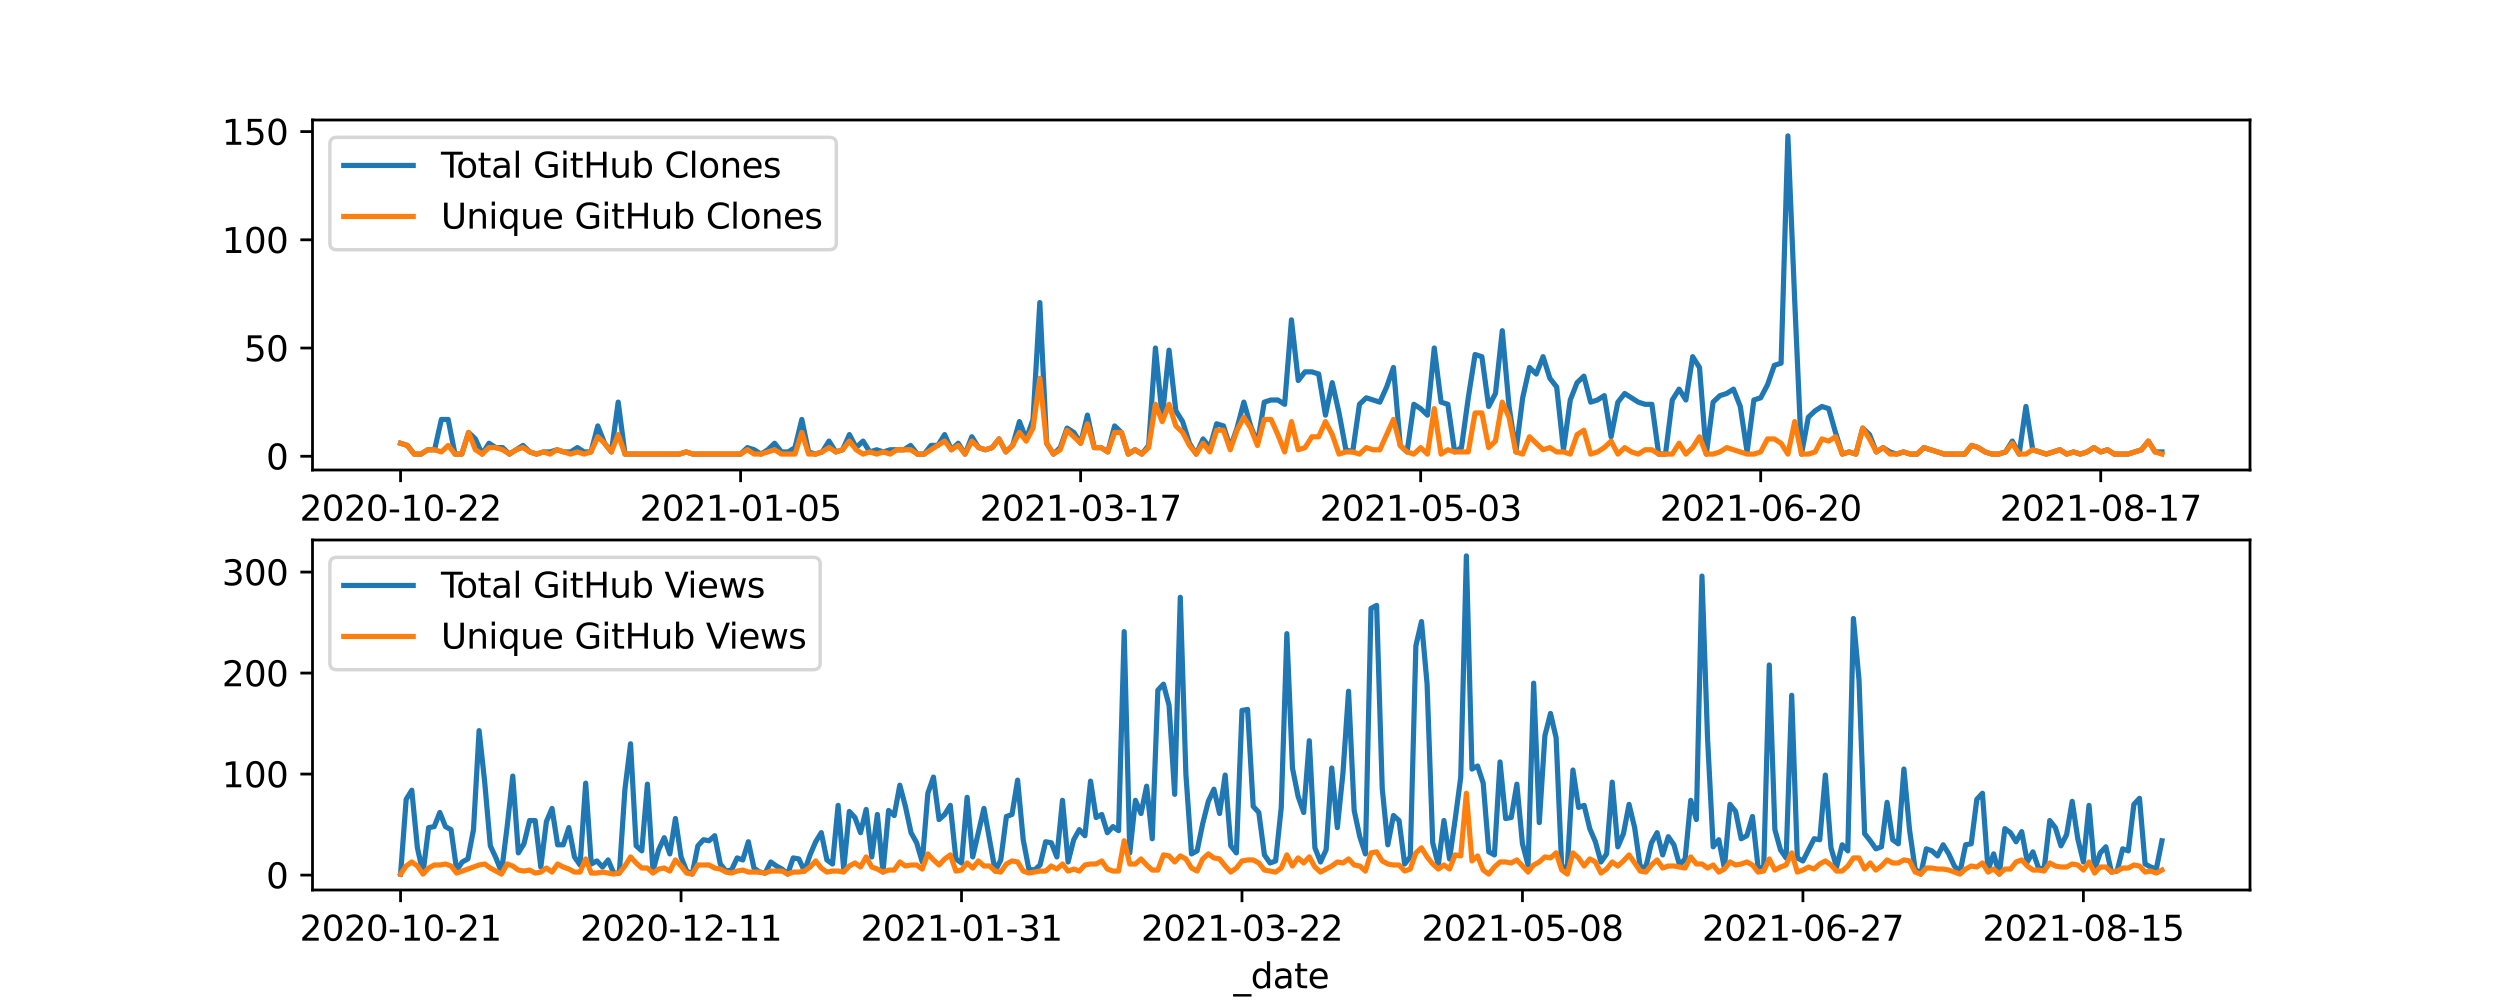 <?xml version="1.0" encoding="utf-8" standalone="no"?>
<!DOCTYPE svg PUBLIC "-//W3C//DTD SVG 1.1//EN"
  "http://www.w3.org/Graphics/SVG/1.1/DTD/svg11.dtd">
<svg height="288pt" version="1.1" viewBox="0 0 720 288" width="720pt" xmlns="http://www.w3.org/2000/svg" xmlns:xlink="http://www.w3.org/1999/xlink">
 <defs>
  <style type="text/css">*{stroke-linecap:butt;stroke-linejoin:round;}</style>
 </defs>
 <g id="figure_1">
  <g id="patch_1">
   <path d="M 0 288 
L 720 288 
L 720 0 
L 0 0 
z
" style="fill:#ffffff;"/>
  </g>
  <g id="axes_1">
   <g id="patch_2">
    <path d="M 90 135.36 
L 648 135.36 
L 648 34.56 
L 90 34.56 
z
" style="fill:#ffffff;"/>
   </g>
   <g id="matplotlib.axis_1">
    <g id="xtick_1">
     <g id="line2d_1">
      <defs>
       <path d="M 0 0 
L 0 3.5 
" id="m0eb64ca833" style="stroke:#000000;stroke-width:0.8;"/>
      </defs>
      <g>
       <use style="stroke:#000000;stroke-width:0.8;" x="115.364" xlink:href="#m0eb64ca833" y="135.36"/>
      </g>
     </g>
     <g id="text_1">
      <!-- 2020-10-22 -->
      <g transform="translate(86.306 149.958)scale(0.1 -0.1)">
       <defs>
        <path d="M 1228 531 
L 3431 531 
L 3431 0 
L 469 0 
L 469 531 
Q 828 903 1448 1529 
Q 2069 2156 2228 2338 
Q 2531 2678 2651 2914 
Q 2772 3150 2772 3378 
Q 2772 3750 2511 3984 
Q 2250 4219 1831 4219 
Q 1534 4219 1204 4116 
Q 875 4013 500 3803 
L 500 4441 
Q 881 4594 1212 4672 
Q 1544 4750 1819 4750 
Q 2544 4750 2975 4387 
Q 3406 4025 3406 3419 
Q 3406 3131 3298 2873 
Q 3191 2616 2906 2266 
Q 2828 2175 2409 1742 
Q 1991 1309 1228 531 
z
" id="DejaVuSans-32" transform="scale(0.016)"/>
        <path d="M 2034 4250 
Q 1547 4250 1301 3770 
Q 1056 3291 1056 2328 
Q 1056 1369 1301 889 
Q 1547 409 2034 409 
Q 2525 409 2770 889 
Q 3016 1369 3016 2328 
Q 3016 3291 2770 3770 
Q 2525 4250 2034 4250 
z
M 2034 4750 
Q 2819 4750 3233 4129 
Q 3647 3509 3647 2328 
Q 3647 1150 3233 529 
Q 2819 -91 2034 -91 
Q 1250 -91 836 529 
Q 422 1150 422 2328 
Q 422 3509 836 4129 
Q 1250 4750 2034 4750 
z
" id="DejaVuSans-30" transform="scale(0.016)"/>
        <path d="M 313 2009 
L 1997 2009 
L 1997 1497 
L 313 1497 
L 313 2009 
z
" id="DejaVuSans-2d" transform="scale(0.016)"/>
        <path d="M 794 531 
L 1825 531 
L 1825 4091 
L 703 3866 
L 703 4441 
L 1819 4666 
L 2450 4666 
L 2450 531 
L 3481 531 
L 3481 0 
L 794 0 
L 794 531 
z
" id="DejaVuSans-31" transform="scale(0.016)"/>
       </defs>
       <use xlink:href="#DejaVuSans-32"/>
       <use x="63.623" xlink:href="#DejaVuSans-30"/>
       <use x="127.246" xlink:href="#DejaVuSans-32"/>
       <use x="190.869" xlink:href="#DejaVuSans-30"/>
       <use x="254.492" xlink:href="#DejaVuSans-2d"/>
       <use x="290.576" xlink:href="#DejaVuSans-31"/>
       <use x="354.199" xlink:href="#DejaVuSans-30"/>
       <use x="417.822" xlink:href="#DejaVuSans-2d"/>
       <use x="453.906" xlink:href="#DejaVuSans-32"/>
       <use x="517.529" xlink:href="#DejaVuSans-32"/>
      </g>
     </g>
    </g>
    <g id="xtick_2">
     <g id="line2d_2">
      <g>
       <use style="stroke:#000000;stroke-width:0.8;" x="213.293" xlink:href="#m0eb64ca833" y="135.36"/>
      </g>
     </g>
     <g id="text_2">
      <!-- 2021-01-05 -->
      <g transform="translate(184.235 149.958)scale(0.1 -0.1)">
       <defs>
        <path d="M 691 4666 
L 3169 4666 
L 3169 4134 
L 1269 4134 
L 1269 2991 
Q 1406 3038 1543 3061 
Q 1681 3084 1819 3084 
Q 2600 3084 3056 2656 
Q 3513 2228 3513 1497 
Q 3513 744 3044 326 
Q 2575 -91 1722 -91 
Q 1428 -91 1123 -41 
Q 819 9 494 109 
L 494 744 
Q 775 591 1075 516 
Q 1375 441 1709 441 
Q 2250 441 2565 725 
Q 2881 1009 2881 1497 
Q 2881 1984 2565 2268 
Q 2250 2553 1709 2553 
Q 1456 2553 1204 2497 
Q 953 2441 691 2322 
L 691 4666 
z
" id="DejaVuSans-35" transform="scale(0.016)"/>
       </defs>
       <use xlink:href="#DejaVuSans-32"/>
       <use x="63.623" xlink:href="#DejaVuSans-30"/>
       <use x="127.246" xlink:href="#DejaVuSans-32"/>
       <use x="190.869" xlink:href="#DejaVuSans-31"/>
       <use x="254.492" xlink:href="#DejaVuSans-2d"/>
       <use x="290.576" xlink:href="#DejaVuSans-30"/>
       <use x="354.199" xlink:href="#DejaVuSans-31"/>
       <use x="417.822" xlink:href="#DejaVuSans-2d"/>
       <use x="453.906" xlink:href="#DejaVuSans-30"/>
       <use x="517.529" xlink:href="#DejaVuSans-35"/>
      </g>
     </g>
    </g>
    <g id="xtick_3">
     <g id="line2d_3">
      <g>
       <use style="stroke:#000000;stroke-width:0.8;" x="311.222" xlink:href="#m0eb64ca833" y="135.36"/>
      </g>
     </g>
     <g id="text_3">
      <!-- 2021-03-17 -->
      <g transform="translate(282.164 149.958)scale(0.1 -0.1)">
       <defs>
        <path d="M 2597 2516 
Q 3050 2419 3304 2112 
Q 3559 1806 3559 1356 
Q 3559 666 3084 287 
Q 2609 -91 1734 -91 
Q 1441 -91 1130 -33 
Q 819 25 488 141 
L 488 750 
Q 750 597 1062 519 
Q 1375 441 1716 441 
Q 2309 441 2620 675 
Q 2931 909 2931 1356 
Q 2931 1769 2642 2001 
Q 2353 2234 1838 2234 
L 1294 2234 
L 1294 2753 
L 1863 2753 
Q 2328 2753 2575 2939 
Q 2822 3125 2822 3475 
Q 2822 3834 2567 4026 
Q 2313 4219 1838 4219 
Q 1578 4219 1281 4162 
Q 984 4106 628 3988 
L 628 4550 
Q 988 4650 1302 4700 
Q 1616 4750 1894 4750 
Q 2613 4750 3031 4423 
Q 3450 4097 3450 3541 
Q 3450 3153 3228 2886 
Q 3006 2619 2597 2516 
z
" id="DejaVuSans-33" transform="scale(0.016)"/>
        <path d="M 525 4666 
L 3525 4666 
L 3525 4397 
L 1831 0 
L 1172 0 
L 2766 4134 
L 525 4134 
L 525 4666 
z
" id="DejaVuSans-37" transform="scale(0.016)"/>
       </defs>
       <use xlink:href="#DejaVuSans-32"/>
       <use x="63.623" xlink:href="#DejaVuSans-30"/>
       <use x="127.246" xlink:href="#DejaVuSans-32"/>
       <use x="190.869" xlink:href="#DejaVuSans-31"/>
       <use x="254.492" xlink:href="#DejaVuSans-2d"/>
       <use x="290.576" xlink:href="#DejaVuSans-30"/>
       <use x="354.199" xlink:href="#DejaVuSans-33"/>
       <use x="417.822" xlink:href="#DejaVuSans-2d"/>
       <use x="453.906" xlink:href="#DejaVuSans-31"/>
       <use x="517.529" xlink:href="#DejaVuSans-37"/>
      </g>
     </g>
    </g>
    <g id="xtick_4">
     <g id="line2d_4">
      <g>
       <use style="stroke:#000000;stroke-width:0.8;" x="409.151" xlink:href="#m0eb64ca833" y="135.36"/>
      </g>
     </g>
     <g id="text_4">
      <!-- 2021-05-03 -->
      <g transform="translate(380.093 149.958)scale(0.1 -0.1)">
       <use xlink:href="#DejaVuSans-32"/>
       <use x="63.623" xlink:href="#DejaVuSans-30"/>
       <use x="127.246" xlink:href="#DejaVuSans-32"/>
       <use x="190.869" xlink:href="#DejaVuSans-31"/>
       <use x="254.492" xlink:href="#DejaVuSans-2d"/>
       <use x="290.576" xlink:href="#DejaVuSans-30"/>
       <use x="354.199" xlink:href="#DejaVuSans-35"/>
       <use x="417.822" xlink:href="#DejaVuSans-2d"/>
       <use x="453.906" xlink:href="#DejaVuSans-30"/>
       <use x="517.529" xlink:href="#DejaVuSans-33"/>
      </g>
     </g>
    </g>
    <g id="xtick_5">
     <g id="line2d_5">
      <g>
       <use style="stroke:#000000;stroke-width:0.8;" x="507.08" xlink:href="#m0eb64ca833" y="135.36"/>
      </g>
     </g>
     <g id="text_5">
      <!-- 2021-06-20 -->
      <g transform="translate(478.022 149.958)scale(0.1 -0.1)">
       <defs>
        <path d="M 2113 2584 
Q 1688 2584 1439 2293 
Q 1191 2003 1191 1497 
Q 1191 994 1439 701 
Q 1688 409 2113 409 
Q 2538 409 2786 701 
Q 3034 994 3034 1497 
Q 3034 2003 2786 2293 
Q 2538 2584 2113 2584 
z
M 3366 4563 
L 3366 3988 
Q 3128 4100 2886 4159 
Q 2644 4219 2406 4219 
Q 1781 4219 1451 3797 
Q 1122 3375 1075 2522 
Q 1259 2794 1537 2939 
Q 1816 3084 2150 3084 
Q 2853 3084 3261 2657 
Q 3669 2231 3669 1497 
Q 3669 778 3244 343 
Q 2819 -91 2113 -91 
Q 1303 -91 875 529 
Q 447 1150 447 2328 
Q 447 3434 972 4092 
Q 1497 4750 2381 4750 
Q 2619 4750 2861 4703 
Q 3103 4656 3366 4563 
z
" id="DejaVuSans-36" transform="scale(0.016)"/>
       </defs>
       <use xlink:href="#DejaVuSans-32"/>
       <use x="63.623" xlink:href="#DejaVuSans-30"/>
       <use x="127.246" xlink:href="#DejaVuSans-32"/>
       <use x="190.869" xlink:href="#DejaVuSans-31"/>
       <use x="254.492" xlink:href="#DejaVuSans-2d"/>
       <use x="290.576" xlink:href="#DejaVuSans-30"/>
       <use x="354.199" xlink:href="#DejaVuSans-36"/>
       <use x="417.822" xlink:href="#DejaVuSans-2d"/>
       <use x="453.906" xlink:href="#DejaVuSans-32"/>
       <use x="517.529" xlink:href="#DejaVuSans-30"/>
      </g>
     </g>
    </g>
    <g id="xtick_6">
     <g id="line2d_6">
      <g>
       <use style="stroke:#000000;stroke-width:0.8;" x="605.009" xlink:href="#m0eb64ca833" y="135.36"/>
      </g>
     </g>
     <g id="text_6">
      <!-- 2021-08-17 -->
      <g transform="translate(575.951 149.958)scale(0.1 -0.1)">
       <defs>
        <path d="M 2034 2216 
Q 1584 2216 1326 1975 
Q 1069 1734 1069 1313 
Q 1069 891 1326 650 
Q 1584 409 2034 409 
Q 2484 409 2743 651 
Q 3003 894 3003 1313 
Q 3003 1734 2745 1975 
Q 2488 2216 2034 2216 
z
M 1403 2484 
Q 997 2584 770 2862 
Q 544 3141 544 3541 
Q 544 4100 942 4425 
Q 1341 4750 2034 4750 
Q 2731 4750 3128 4425 
Q 3525 4100 3525 3541 
Q 3525 3141 3298 2862 
Q 3072 2584 2669 2484 
Q 3125 2378 3379 2068 
Q 3634 1759 3634 1313 
Q 3634 634 3220 271 
Q 2806 -91 2034 -91 
Q 1263 -91 848 271 
Q 434 634 434 1313 
Q 434 1759 690 2068 
Q 947 2378 1403 2484 
z
M 1172 3481 
Q 1172 3119 1398 2916 
Q 1625 2713 2034 2713 
Q 2441 2713 2670 2916 
Q 2900 3119 2900 3481 
Q 2900 3844 2670 4047 
Q 2441 4250 2034 4250 
Q 1625 4250 1398 4047 
Q 1172 3844 1172 3481 
z
" id="DejaVuSans-38" transform="scale(0.016)"/>
       </defs>
       <use xlink:href="#DejaVuSans-32"/>
       <use x="63.623" xlink:href="#DejaVuSans-30"/>
       <use x="127.246" xlink:href="#DejaVuSans-32"/>
       <use x="190.869" xlink:href="#DejaVuSans-31"/>
       <use x="254.492" xlink:href="#DejaVuSans-2d"/>
       <use x="290.576" xlink:href="#DejaVuSans-30"/>
       <use x="354.199" xlink:href="#DejaVuSans-38"/>
       <use x="417.822" xlink:href="#DejaVuSans-2d"/>
       <use x="453.906" xlink:href="#DejaVuSans-31"/>
       <use x="517.529" xlink:href="#DejaVuSans-37"/>
      </g>
     </g>
    </g>
    <g id="text_7">
     <!-- _date -->
     <g transform="translate(355.225 163.637)scale(0.1 -0.1)">
      <defs>
       <path d="M 3263 -1063 
L 3263 -1509 
L -63 -1509 
L -63 -1063 
L 3263 -1063 
z
" id="DejaVuSans-5f" transform="scale(0.016)"/>
       <path d="M 2906 2969 
L 2906 4863 
L 3481 4863 
L 3481 0 
L 2906 0 
L 2906 525 
Q 2725 213 2448 61 
Q 2172 -91 1784 -91 
Q 1150 -91 751 415 
Q 353 922 353 1747 
Q 353 2572 751 3078 
Q 1150 3584 1784 3584 
Q 2172 3584 2448 3432 
Q 2725 3281 2906 2969 
z
M 947 1747 
Q 947 1113 1208 752 
Q 1469 391 1925 391 
Q 2381 391 2643 752 
Q 2906 1113 2906 1747 
Q 2906 2381 2643 2742 
Q 2381 3103 1925 3103 
Q 1469 3103 1208 2742 
Q 947 2381 947 1747 
z
" id="DejaVuSans-64" transform="scale(0.016)"/>
       <path d="M 2194 1759 
Q 1497 1759 1228 1600 
Q 959 1441 959 1056 
Q 959 750 1161 570 
Q 1363 391 1709 391 
Q 2188 391 2477 730 
Q 2766 1069 2766 1631 
L 2766 1759 
L 2194 1759 
z
M 3341 1997 
L 3341 0 
L 2766 0 
L 2766 531 
Q 2569 213 2275 61 
Q 1981 -91 1556 -91 
Q 1019 -91 701 211 
Q 384 513 384 1019 
Q 384 1609 779 1909 
Q 1175 2209 1959 2209 
L 2766 2209 
L 2766 2266 
Q 2766 2663 2505 2880 
Q 2244 3097 1772 3097 
Q 1472 3097 1187 3025 
Q 903 2953 641 2809 
L 641 3341 
Q 956 3463 1253 3523 
Q 1550 3584 1831 3584 
Q 2591 3584 2966 3190 
Q 3341 2797 3341 1997 
z
" id="DejaVuSans-61" transform="scale(0.016)"/>
       <path d="M 1172 4494 
L 1172 3500 
L 2356 3500 
L 2356 3053 
L 1172 3053 
L 1172 1153 
Q 1172 725 1289 603 
Q 1406 481 1766 481 
L 2356 481 
L 2356 0 
L 1766 0 
Q 1100 0 847 248 
Q 594 497 594 1153 
L 594 3053 
L 172 3053 
L 172 3500 
L 594 3500 
L 594 4494 
L 1172 4494 
z
" id="DejaVuSans-74" transform="scale(0.016)"/>
       <path d="M 3597 1894 
L 3597 1613 
L 953 1613 
Q 991 1019 1311 708 
Q 1631 397 2203 397 
Q 2534 397 2845 478 
Q 3156 559 3463 722 
L 3463 178 
Q 3153 47 2828 -22 
Q 2503 -91 2169 -91 
Q 1331 -91 842 396 
Q 353 884 353 1716 
Q 353 2575 817 3079 
Q 1281 3584 2069 3584 
Q 2775 3584 3186 3129 
Q 3597 2675 3597 1894 
z
M 3022 2063 
Q 3016 2534 2758 2815 
Q 2500 3097 2075 3097 
Q 1594 3097 1305 2825 
Q 1016 2553 972 2059 
L 3022 2063 
z
" id="DejaVuSans-65" transform="scale(0.016)"/>
      </defs>
      <use xlink:href="#DejaVuSans-5f"/>
      <use x="50" xlink:href="#DejaVuSans-64"/>
      <use x="113.477" xlink:href="#DejaVuSans-61"/>
      <use x="174.756" xlink:href="#DejaVuSans-74"/>
      <use x="213.965" xlink:href="#DejaVuSans-65"/>
     </g>
    </g>
   </g>
   <g id="matplotlib.axis_2">
    <g id="ytick_1">
     <g id="line2d_7">
      <defs>
       <path d="M 0 0 
L -3.5 0 
" id="m0533cb3af8" style="stroke:#000000;stroke-width:0.8;"/>
      </defs>
      <g>
       <use style="stroke:#000000;stroke-width:0.8;" x="90" xlink:href="#m0533cb3af8" y="131.402"/>
      </g>
     </g>
     <g id="text_8">
      <!-- 0 -->
      <g transform="translate(76.638 135.201)scale(0.1 -0.1)">
       <use xlink:href="#DejaVuSans-30"/>
      </g>
     </g>
    </g>
    <g id="ytick_2">
     <g id="line2d_8">
      <g>
       <use style="stroke:#000000;stroke-width:0.8;" x="90" xlink:href="#m0533cb3af8" y="100.233"/>
      </g>
     </g>
     <g id="text_9">
      <!-- 50 -->
      <g transform="translate(70.275 104.032)scale(0.1 -0.1)">
       <use xlink:href="#DejaVuSans-35"/>
       <use x="63.623" xlink:href="#DejaVuSans-30"/>
      </g>
     </g>
    </g>
    <g id="ytick_3">
     <g id="line2d_9">
      <g>
       <use style="stroke:#000000;stroke-width:0.8;" x="90" xlink:href="#m0533cb3af8" y="69.064"/>
      </g>
     </g>
     <g id="text_10">
      <!-- 100 -->
      <g transform="translate(63.913 72.863)scale(0.1 -0.1)">
       <use xlink:href="#DejaVuSans-31"/>
       <use x="63.623" xlink:href="#DejaVuSans-30"/>
       <use x="127.246" xlink:href="#DejaVuSans-30"/>
      </g>
     </g>
    </g>
    <g id="ytick_4">
     <g id="line2d_10">
      <g>
       <use style="stroke:#000000;stroke-width:0.8;" x="90" xlink:href="#m0533cb3af8" y="37.895"/>
      </g>
     </g>
     <g id="text_11">
      <!-- 150 -->
      <g transform="translate(63.913 41.694)scale(0.1 -0.1)">
       <use xlink:href="#DejaVuSans-31"/>
       <use x="63.623" xlink:href="#DejaVuSans-35"/>
       <use x="127.246" xlink:href="#DejaVuSans-30"/>
      </g>
     </g>
    </g>
   </g>
   <g id="line2d_11">
    <path clip-path="url(#p70f90c9d47)" d="M 115.364 127.661 
L 117.322 128.285 
L 119.281 130.778 
L 121.239 130.778 
L 123.198 129.531 
L 125.157 129.531 
L 127.115 120.804 
L 129.074 120.804 
L 131.032 130.778 
L 132.991 130.778 
L 134.949 124.544 
L 136.908 126.415 
L 138.867 130.778 
L 140.825 127.661 
L 142.784 128.908 
L 144.742 128.908 
L 146.701 130.778 
L 150.618 128.285 
L 152.577 130.155 
L 154.535 130.778 
L 156.494 130.155 
L 158.452 130.155 
L 160.411 129.531 
L 162.37 130.155 
L 164.328 130.155 
L 166.287 128.908 
L 168.245 130.155 
L 170.204 130.155 
L 172.163 122.674 
L 174.121 127.661 
L 176.08 130.155 
L 178.038 115.817 
L 179.997 130.778 
L 195.665 130.778 
L 197.624 130.155 
L 199.583 130.778 
L 213.293 130.778 
L 215.251 128.908 
L 217.21 129.531 
L 219.168 130.778 
L 221.127 129.531 
L 223.086 127.661 
L 225.044 130.155 
L 227.003 130.155 
L 228.961 128.908 
L 230.92 120.804 
L 232.879 130.155 
L 234.837 130.778 
L 236.796 130.155 
L 238.754 127.038 
L 240.713 130.155 
L 242.671 129.531 
L 244.63 125.168 
L 246.589 128.908 
L 248.547 127.038 
L 250.506 130.155 
L 252.464 129.531 
L 254.423 130.155 
L 256.382 129.531 
L 260.299 129.531 
L 262.257 128.285 
L 264.216 130.778 
L 266.174 130.778 
L 268.133 128.285 
L 270.092 128.285 
L 272.05 125.168 
L 274.009 129.531 
L 275.967 127.661 
L 277.926 130.778 
L 279.885 125.791 
L 281.843 128.908 
L 283.802 129.531 
L 285.76 128.908 
L 287.719 126.415 
L 289.677 130.155 
L 291.636 128.285 
L 293.595 121.428 
L 295.553 126.415 
L 297.512 120.804 
L 299.47 87.142 
L 301.429 127.661 
L 303.388 130.778 
L 305.346 128.908 
L 307.305 123.298 
L 309.263 124.544 
L 311.222 127.661 
L 313.18 119.557 
L 315.139 128.908 
L 317.098 128.908 
L 319.056 130.155 
L 321.015 122.674 
L 322.973 124.544 
L 324.932 130.778 
L 326.89 129.531 
L 328.849 130.778 
L 330.808 128.285 
L 332.766 100.233 
L 334.725 120.181 
L 336.683 100.856 
L 338.642 118.311 
L 340.601 121.428 
L 342.559 127.661 
L 344.518 130.778 
L 346.476 126.415 
L 348.435 128.908 
L 350.393 122.051 
L 352.352 122.674 
L 354.311 128.908 
L 356.269 123.298 
L 358.228 115.817 
L 360.186 122.674 
L 362.145 127.661 
L 364.104 115.817 
L 366.062 115.194 
L 368.021 115.194 
L 369.979 116.441 
L 371.938 92.129 
L 373.896 109.583 
L 375.855 107.09 
L 377.814 107.09 
L 379.772 107.713 
L 381.731 119.557 
L 383.689 110.207 
L 385.648 118.934 
L 387.607 129.531 
L 389.565 130.155 
L 391.524 116.441 
L 393.482 114.57 
L 397.399 115.817 
L 399.358 111.454 
L 401.317 105.843 
L 403.275 128.285 
L 405.234 130.155 
L 407.192 116.441 
L 409.151 117.687 
L 411.11 119.557 
L 413.068 100.233 
L 415.027 115.817 
L 416.985 116.441 
L 418.944 130.155 
L 420.902 128.908 
L 422.861 114.57 
L 424.82 102.103 
L 426.778 102.726 
L 428.737 117.064 
L 430.695 113.324 
L 432.654 95.246 
L 434.612 117.064 
L 436.571 130.155 
L 438.53 114.57 
L 440.488 105.843 
L 442.447 107.713 
L 444.405 102.726 
L 446.364 108.96 
L 448.323 111.454 
L 450.281 129.531 
L 452.24 115.194 
L 454.198 110.207 
L 456.157 108.337 
L 458.115 115.817 
L 460.074 115.194 
L 462.033 113.947 
L 463.991 125.791 
L 465.95 115.817 
L 467.908 113.324 
L 471.826 115.817 
L 473.784 116.441 
L 475.743 116.441 
L 477.701 130.778 
L 479.66 130.778 
L 481.618 115.194 
L 483.577 112.077 
L 485.536 115.194 
L 487.494 102.726 
L 489.453 105.843 
L 491.411 130.778 
L 493.37 115.817 
L 495.329 113.947 
L 497.287 113.324 
L 499.246 112.077 
L 501.204 117.064 
L 503.163 130.155 
L 505.121 115.194 
L 507.08 114.57 
L 509.039 110.83 
L 510.997 105.22 
L 512.956 104.596 
L 514.914 39.142 
L 516.873 86.518 
L 518.832 130.778 
L 520.79 120.181 
L 522.749 118.311 
L 524.707 117.064 
L 526.666 117.687 
L 528.624 124.544 
L 530.583 130.778 
L 532.542 130.155 
L 534.5 130.778 
L 536.459 123.298 
L 538.417 125.168 
L 540.376 130.155 
L 542.335 128.908 
L 544.293 130.155 
L 546.252 130.778 
L 548.21 130.155 
L 550.169 130.778 
L 552.127 130.778 
L 554.086 128.908 
L 559.962 130.778 
L 565.837 130.778 
L 567.796 128.285 
L 569.755 128.908 
L 571.713 130.155 
L 573.672 130.778 
L 575.63 130.778 
L 577.589 130.155 
L 579.548 127.038 
L 581.506 130.778 
L 583.465 117.064 
L 585.423 129.531 
L 589.34 130.778 
L 593.258 129.531 
L 595.216 130.778 
L 597.175 130.155 
L 599.133 130.778 
L 601.092 130.155 
L 603.051 128.908 
L 605.009 130.155 
L 606.968 129.531 
L 608.926 130.778 
L 612.843 130.778 
L 616.761 129.531 
L 618.719 127.038 
L 620.678 130.155 
L 622.636 130.155 
L 622.636 130.155 
" style="fill:none;stroke:#1f77b4;stroke-linecap:square;stroke-width:1.5;"/>
   </g>
   <g id="line2d_12">
    <path clip-path="url(#p70f90c9d47)" d="M 115.364 127.661 
L 117.322 128.285 
L 119.281 130.778 
L 121.239 130.778 
L 123.198 129.531 
L 125.157 129.531 
L 127.115 130.155 
L 129.074 128.285 
L 131.032 130.778 
L 132.991 130.778 
L 134.949 124.544 
L 136.908 129.531 
L 138.867 130.778 
L 140.825 128.908 
L 142.784 128.908 
L 144.742 129.531 
L 146.701 130.778 
L 148.66 129.531 
L 150.618 128.908 
L 152.577 130.155 
L 154.535 130.778 
L 156.494 130.155 
L 158.452 130.778 
L 160.411 129.531 
L 164.328 130.778 
L 166.287 130.155 
L 168.245 130.778 
L 170.204 130.155 
L 172.163 125.791 
L 174.121 127.661 
L 176.08 130.155 
L 178.038 125.168 
L 179.997 130.778 
L 195.665 130.778 
L 197.624 130.155 
L 199.583 130.778 
L 213.293 130.778 
L 215.251 129.531 
L 217.21 130.778 
L 219.168 130.778 
L 223.086 129.531 
L 225.044 130.778 
L 228.961 130.778 
L 230.92 124.544 
L 232.879 130.778 
L 234.837 130.778 
L 236.796 130.155 
L 238.754 128.908 
L 240.713 130.155 
L 242.671 129.531 
L 244.63 127.038 
L 246.589 129.531 
L 248.547 130.778 
L 250.506 130.155 
L 252.464 130.778 
L 254.423 130.155 
L 256.382 130.778 
L 258.34 129.531 
L 262.257 129.531 
L 264.216 130.778 
L 266.174 130.778 
L 272.05 127.038 
L 274.009 129.531 
L 275.967 128.285 
L 277.926 130.778 
L 279.885 127.038 
L 281.843 128.908 
L 283.802 129.531 
L 285.76 128.908 
L 287.719 126.415 
L 289.677 130.155 
L 291.636 128.285 
L 293.595 124.544 
L 295.553 127.038 
L 297.512 123.298 
L 299.47 108.96 
L 301.429 127.661 
L 303.388 130.778 
L 305.346 129.531 
L 307.305 123.921 
L 311.222 127.661 
L 313.18 122.051 
L 315.139 128.908 
L 317.098 128.908 
L 319.056 130.155 
L 321.015 124.544 
L 322.973 124.544 
L 324.932 130.778 
L 326.89 129.531 
L 328.849 130.778 
L 330.808 128.908 
L 332.766 116.441 
L 334.725 121.428 
L 336.683 116.441 
L 338.642 122.674 
L 340.601 124.544 
L 342.559 128.285 
L 344.518 130.778 
L 346.476 127.661 
L 348.435 130.155 
L 350.393 123.921 
L 352.352 123.921 
L 354.311 129.531 
L 356.269 123.921 
L 358.228 120.181 
L 360.186 123.298 
L 362.145 128.285 
L 364.104 120.804 
L 366.062 120.804 
L 368.021 125.168 
L 369.979 130.155 
L 371.938 121.428 
L 373.896 129.531 
L 375.855 128.908 
L 377.814 125.791 
L 379.772 125.791 
L 381.731 121.428 
L 383.689 125.168 
L 385.648 130.778 
L 387.607 130.155 
L 389.565 130.155 
L 391.524 130.778 
L 393.482 128.908 
L 395.441 129.531 
L 397.399 129.531 
L 401.317 120.804 
L 403.275 128.285 
L 405.234 130.155 
L 407.192 130.778 
L 409.151 128.908 
L 411.11 130.778 
L 413.068 117.687 
L 415.027 130.778 
L 416.985 129.531 
L 418.944 130.155 
L 422.861 130.155 
L 424.82 118.934 
L 426.778 118.934 
L 428.737 128.908 
L 430.695 127.038 
L 432.654 115.817 
L 434.612 120.181 
L 436.571 130.155 
L 438.53 130.778 
L 440.488 125.791 
L 444.405 129.531 
L 446.364 128.908 
L 448.323 130.155 
L 450.281 130.155 
L 452.24 130.778 
L 454.198 125.168 
L 456.157 123.921 
L 458.115 130.778 
L 460.074 130.155 
L 462.033 128.908 
L 463.991 127.038 
L 465.95 130.778 
L 467.908 128.908 
L 469.867 130.155 
L 471.826 130.778 
L 473.784 129.531 
L 475.743 129.531 
L 477.701 130.778 
L 481.618 130.778 
L 483.577 127.661 
L 485.536 130.778 
L 487.494 128.908 
L 489.453 125.791 
L 491.411 130.778 
L 493.37 130.778 
L 495.329 130.155 
L 497.287 128.908 
L 503.163 130.778 
L 505.121 130.778 
L 507.08 130.155 
L 509.039 126.415 
L 510.997 126.415 
L 512.956 127.661 
L 514.914 130.778 
L 516.873 121.428 
L 518.832 130.778 
L 520.79 130.778 
L 522.749 130.155 
L 524.707 126.415 
L 526.666 127.038 
L 528.624 125.791 
L 530.583 130.778 
L 532.542 130.155 
L 534.5 130.778 
L 536.459 123.298 
L 538.417 126.415 
L 540.376 130.155 
L 542.335 128.908 
L 544.293 130.778 
L 546.252 130.778 
L 548.21 130.155 
L 550.169 130.778 
L 552.127 130.778 
L 554.086 128.908 
L 559.962 130.778 
L 565.837 130.778 
L 567.796 128.285 
L 569.755 128.908 
L 571.713 130.155 
L 573.672 130.778 
L 575.63 130.778 
L 577.589 130.155 
L 579.548 127.661 
L 581.506 130.778 
L 583.465 130.778 
L 585.423 129.531 
L 589.34 130.778 
L 593.258 129.531 
L 595.216 130.778 
L 597.175 130.155 
L 599.133 130.778 
L 601.092 130.155 
L 603.051 128.908 
L 605.009 130.155 
L 606.968 129.531 
L 608.926 130.778 
L 612.843 130.778 
L 616.761 129.531 
L 618.719 127.038 
L 620.678 130.155 
L 622.636 130.778 
L 622.636 130.778 
" style="fill:none;stroke:#ff7f0e;stroke-linecap:square;stroke-width:1.5;"/>
   </g>
   <g id="patch_3">
    <path d="M 90 135.36 
L 90 34.56 
" style="fill:none;stroke:#000000;stroke-linecap:square;stroke-linejoin:miter;stroke-width:0.8;"/>
   </g>
   <g id="patch_4">
    <path d="M 648 135.36 
L 648 34.56 
" style="fill:none;stroke:#000000;stroke-linecap:square;stroke-linejoin:miter;stroke-width:0.8;"/>
   </g>
   <g id="patch_5">
    <path d="M 90 135.36 
L 648 135.36 
" style="fill:none;stroke:#000000;stroke-linecap:square;stroke-linejoin:miter;stroke-width:0.8;"/>
   </g>
   <g id="patch_6">
    <path d="M 90 34.56 
L 648 34.56 
" style="fill:none;stroke:#000000;stroke-linecap:square;stroke-linejoin:miter;stroke-width:0.8;"/>
   </g>
   <g id="legend_1">
    <g id="patch_7">
     <path d="M 97 71.916 
L 238.863 71.916 
Q 240.863 71.916 240.863 69.916 
L 240.863 41.56 
Q 240.863 39.56 238.863 39.56 
L 97 39.56 
Q 95 39.56 95 41.56 
L 95 69.916 
Q 95 71.916 97 71.916 
z
" style="fill:#ffffff;opacity:0.8;stroke:#cccccc;stroke-linejoin:miter;"/>
    </g>
    <g id="line2d_13">
     <path d="M 99 47.658 
L 119 47.658 
" style="fill:none;stroke:#1f77b4;stroke-linecap:square;stroke-width:1.5;"/>
    </g>
    <g id="line2d_14"/>
    <g id="text_12">
     <!-- Total GitHub Clones -->
     <g transform="translate(127 51.158)scale(0.1 -0.1)">
      <defs>
       <path d="M -19 4666 
L 3928 4666 
L 3928 4134 
L 2272 4134 
L 2272 0 
L 1638 0 
L 1638 4134 
L -19 4134 
L -19 4666 
z
" id="DejaVuSans-54" transform="scale(0.016)"/>
       <path d="M 1959 3097 
Q 1497 3097 1228 2736 
Q 959 2375 959 1747 
Q 959 1119 1226 758 
Q 1494 397 1959 397 
Q 2419 397 2687 759 
Q 2956 1122 2956 1747 
Q 2956 2369 2687 2733 
Q 2419 3097 1959 3097 
z
M 1959 3584 
Q 2709 3584 3137 3096 
Q 3566 2609 3566 1747 
Q 3566 888 3137 398 
Q 2709 -91 1959 -91 
Q 1206 -91 779 398 
Q 353 888 353 1747 
Q 353 2609 779 3096 
Q 1206 3584 1959 3584 
z
" id="DejaVuSans-6f" transform="scale(0.016)"/>
       <path d="M 603 4863 
L 1178 4863 
L 1178 0 
L 603 0 
L 603 4863 
z
" id="DejaVuSans-6c" transform="scale(0.016)"/>
       <path id="DejaVuSans-20" transform="scale(0.016)"/>
       <path d="M 3809 666 
L 3809 1919 
L 2778 1919 
L 2778 2438 
L 4434 2438 
L 4434 434 
Q 4069 175 3628 42 
Q 3188 -91 2688 -91 
Q 1594 -91 976 548 
Q 359 1188 359 2328 
Q 359 3472 976 4111 
Q 1594 4750 2688 4750 
Q 3144 4750 3555 4637 
Q 3966 4525 4313 4306 
L 4313 3634 
Q 3963 3931 3569 4081 
Q 3175 4231 2741 4231 
Q 1884 4231 1454 3753 
Q 1025 3275 1025 2328 
Q 1025 1384 1454 906 
Q 1884 428 2741 428 
Q 3075 428 3337 486 
Q 3600 544 3809 666 
z
" id="DejaVuSans-47" transform="scale(0.016)"/>
       <path d="M 603 3500 
L 1178 3500 
L 1178 0 
L 603 0 
L 603 3500 
z
M 603 4863 
L 1178 4863 
L 1178 4134 
L 603 4134 
L 603 4863 
z
" id="DejaVuSans-69" transform="scale(0.016)"/>
       <path d="M 628 4666 
L 1259 4666 
L 1259 2753 
L 3553 2753 
L 3553 4666 
L 4184 4666 
L 4184 0 
L 3553 0 
L 3553 2222 
L 1259 2222 
L 1259 0 
L 628 0 
L 628 4666 
z
" id="DejaVuSans-48" transform="scale(0.016)"/>
       <path d="M 544 1381 
L 544 3500 
L 1119 3500 
L 1119 1403 
Q 1119 906 1312 657 
Q 1506 409 1894 409 
Q 2359 409 2629 706 
Q 2900 1003 2900 1516 
L 2900 3500 
L 3475 3500 
L 3475 0 
L 2900 0 
L 2900 538 
Q 2691 219 2414 64 
Q 2138 -91 1772 -91 
Q 1169 -91 856 284 
Q 544 659 544 1381 
z
M 1991 3584 
L 1991 3584 
z
" id="DejaVuSans-75" transform="scale(0.016)"/>
       <path d="M 3116 1747 
Q 3116 2381 2855 2742 
Q 2594 3103 2138 3103 
Q 1681 3103 1420 2742 
Q 1159 2381 1159 1747 
Q 1159 1113 1420 752 
Q 1681 391 2138 391 
Q 2594 391 2855 752 
Q 3116 1113 3116 1747 
z
M 1159 2969 
Q 1341 3281 1617 3432 
Q 1894 3584 2278 3584 
Q 2916 3584 3314 3078 
Q 3713 2572 3713 1747 
Q 3713 922 3314 415 
Q 2916 -91 2278 -91 
Q 1894 -91 1617 61 
Q 1341 213 1159 525 
L 1159 0 
L 581 0 
L 581 4863 
L 1159 4863 
L 1159 2969 
z
" id="DejaVuSans-62" transform="scale(0.016)"/>
       <path d="M 4122 4306 
L 4122 3641 
Q 3803 3938 3442 4084 
Q 3081 4231 2675 4231 
Q 1875 4231 1450 3742 
Q 1025 3253 1025 2328 
Q 1025 1406 1450 917 
Q 1875 428 2675 428 
Q 3081 428 3442 575 
Q 3803 722 4122 1019 
L 4122 359 
Q 3791 134 3420 21 
Q 3050 -91 2638 -91 
Q 1578 -91 968 557 
Q 359 1206 359 2328 
Q 359 3453 968 4101 
Q 1578 4750 2638 4750 
Q 3056 4750 3426 4639 
Q 3797 4528 4122 4306 
z
" id="DejaVuSans-43" transform="scale(0.016)"/>
       <path d="M 3513 2113 
L 3513 0 
L 2938 0 
L 2938 2094 
Q 2938 2591 2744 2837 
Q 2550 3084 2163 3084 
Q 1697 3084 1428 2787 
Q 1159 2491 1159 1978 
L 1159 0 
L 581 0 
L 581 3500 
L 1159 3500 
L 1159 2956 
Q 1366 3272 1645 3428 
Q 1925 3584 2291 3584 
Q 2894 3584 3203 3211 
Q 3513 2838 3513 2113 
z
" id="DejaVuSans-6e" transform="scale(0.016)"/>
       <path d="M 2834 3397 
L 2834 2853 
Q 2591 2978 2328 3040 
Q 2066 3103 1784 3103 
Q 1356 3103 1142 2972 
Q 928 2841 928 2578 
Q 928 2378 1081 2264 
Q 1234 2150 1697 2047 
L 1894 2003 
Q 2506 1872 2764 1633 
Q 3022 1394 3022 966 
Q 3022 478 2636 193 
Q 2250 -91 1575 -91 
Q 1294 -91 989 -36 
Q 684 19 347 128 
L 347 722 
Q 666 556 975 473 
Q 1284 391 1588 391 
Q 1994 391 2212 530 
Q 2431 669 2431 922 
Q 2431 1156 2273 1281 
Q 2116 1406 1581 1522 
L 1381 1569 
Q 847 1681 609 1914 
Q 372 2147 372 2553 
Q 372 3047 722 3315 
Q 1072 3584 1716 3584 
Q 2034 3584 2315 3537 
Q 2597 3491 2834 3397 
z
" id="DejaVuSans-73" transform="scale(0.016)"/>
      </defs>
      <use xlink:href="#DejaVuSans-54"/>
      <use x="44.084" xlink:href="#DejaVuSans-6f"/>
      <use x="105.266" xlink:href="#DejaVuSans-74"/>
      <use x="144.475" xlink:href="#DejaVuSans-61"/>
      <use x="205.754" xlink:href="#DejaVuSans-6c"/>
      <use x="233.537" xlink:href="#DejaVuSans-20"/>
      <use x="265.324" xlink:href="#DejaVuSans-47"/>
      <use x="342.814" xlink:href="#DejaVuSans-69"/>
      <use x="370.598" xlink:href="#DejaVuSans-74"/>
      <use x="409.807" xlink:href="#DejaVuSans-48"/>
      <use x="485.002" xlink:href="#DejaVuSans-75"/>
      <use x="548.381" xlink:href="#DejaVuSans-62"/>
      <use x="611.857" xlink:href="#DejaVuSans-20"/>
      <use x="643.645" xlink:href="#DejaVuSans-43"/>
      <use x="713.469" xlink:href="#DejaVuSans-6c"/>
      <use x="741.252" xlink:href="#DejaVuSans-6f"/>
      <use x="802.434" xlink:href="#DejaVuSans-6e"/>
      <use x="865.812" xlink:href="#DejaVuSans-65"/>
      <use x="927.336" xlink:href="#DejaVuSans-73"/>
     </g>
    </g>
    <g id="line2d_15">
     <path d="M 99 62.337 
L 119 62.337 
" style="fill:none;stroke:#ff7f0e;stroke-linecap:square;stroke-width:1.5;"/>
    </g>
    <g id="line2d_16"/>
    <g id="text_13">
     <!-- Unique GitHub Clones -->
     <g transform="translate(127 65.837)scale(0.1 -0.1)">
      <defs>
       <path d="M 556 4666 
L 1191 4666 
L 1191 1831 
Q 1191 1081 1462 751 
Q 1734 422 2344 422 
Q 2950 422 3222 751 
Q 3494 1081 3494 1831 
L 3494 4666 
L 4128 4666 
L 4128 1753 
Q 4128 841 3676 375 
Q 3225 -91 2344 -91 
Q 1459 -91 1007 375 
Q 556 841 556 1753 
L 556 4666 
z
" id="DejaVuSans-55" transform="scale(0.016)"/>
       <path d="M 947 1747 
Q 947 1113 1208 752 
Q 1469 391 1925 391 
Q 2381 391 2643 752 
Q 2906 1113 2906 1747 
Q 2906 2381 2643 2742 
Q 2381 3103 1925 3103 
Q 1469 3103 1208 2742 
Q 947 2381 947 1747 
z
M 2906 525 
Q 2725 213 2448 61 
Q 2172 -91 1784 -91 
Q 1150 -91 751 415 
Q 353 922 353 1747 
Q 353 2572 751 3078 
Q 1150 3584 1784 3584 
Q 2172 3584 2448 3432 
Q 2725 3281 2906 2969 
L 2906 3500 
L 3481 3500 
L 3481 -1331 
L 2906 -1331 
L 2906 525 
z
" id="DejaVuSans-71" transform="scale(0.016)"/>
      </defs>
      <use xlink:href="#DejaVuSans-55"/>
      <use x="73.193" xlink:href="#DejaVuSans-6e"/>
      <use x="136.572" xlink:href="#DejaVuSans-69"/>
      <use x="164.355" xlink:href="#DejaVuSans-71"/>
      <use x="227.832" xlink:href="#DejaVuSans-75"/>
      <use x="291.211" xlink:href="#DejaVuSans-65"/>
      <use x="352.734" xlink:href="#DejaVuSans-20"/>
      <use x="384.521" xlink:href="#DejaVuSans-47"/>
      <use x="462.012" xlink:href="#DejaVuSans-69"/>
      <use x="489.795" xlink:href="#DejaVuSans-74"/>
      <use x="529.004" xlink:href="#DejaVuSans-48"/>
      <use x="604.199" xlink:href="#DejaVuSans-75"/>
      <use x="667.578" xlink:href="#DejaVuSans-62"/>
      <use x="731.055" xlink:href="#DejaVuSans-20"/>
      <use x="762.842" xlink:href="#DejaVuSans-43"/>
      <use x="832.666" xlink:href="#DejaVuSans-6c"/>
      <use x="860.449" xlink:href="#DejaVuSans-6f"/>
      <use x="921.631" xlink:href="#DejaVuSans-6e"/>
      <use x="985.01" xlink:href="#DejaVuSans-65"/>
      <use x="1046.533" xlink:href="#DejaVuSans-73"/>
     </g>
    </g>
   </g>
  </g>
  <g id="axes_2">
   <g id="patch_8">
    <path d="M 90 256.32 
L 648 256.32 
L 648 155.52 
L 90 155.52 
z
" style="fill:#ffffff;"/>
   </g>
   <g id="matplotlib.axis_3">
    <g id="xtick_7">
     <g id="line2d_17">
      <g>
       <use style="stroke:#000000;stroke-width:0.8;" x="115.364" xlink:href="#m0eb64ca833" y="256.32"/>
      </g>
     </g>
     <g id="text_14">
      <!-- 2020-10-21 -->
      <g transform="translate(86.306 270.918)scale(0.1 -0.1)">
       <use xlink:href="#DejaVuSans-32"/>
       <use x="63.623" xlink:href="#DejaVuSans-30"/>
       <use x="127.246" xlink:href="#DejaVuSans-32"/>
       <use x="190.869" xlink:href="#DejaVuSans-30"/>
       <use x="254.492" xlink:href="#DejaVuSans-2d"/>
       <use x="290.576" xlink:href="#DejaVuSans-31"/>
       <use x="354.199" xlink:href="#DejaVuSans-30"/>
       <use x="417.822" xlink:href="#DejaVuSans-2d"/>
       <use x="453.906" xlink:href="#DejaVuSans-32"/>
       <use x="517.529" xlink:href="#DejaVuSans-31"/>
      </g>
     </g>
    </g>
    <g id="xtick_8">
     <g id="line2d_18">
      <g>
       <use style="stroke:#000000;stroke-width:0.8;" x="196.14" xlink:href="#m0eb64ca833" y="256.32"/>
      </g>
     </g>
     <g id="text_15">
      <!-- 2020-12-11 -->
      <g transform="translate(167.082 270.918)scale(0.1 -0.1)">
       <use xlink:href="#DejaVuSans-32"/>
       <use x="63.623" xlink:href="#DejaVuSans-30"/>
       <use x="127.246" xlink:href="#DejaVuSans-32"/>
       <use x="190.869" xlink:href="#DejaVuSans-30"/>
       <use x="254.492" xlink:href="#DejaVuSans-2d"/>
       <use x="290.576" xlink:href="#DejaVuSans-31"/>
       <use x="354.199" xlink:href="#DejaVuSans-32"/>
       <use x="417.822" xlink:href="#DejaVuSans-2d"/>
       <use x="453.906" xlink:href="#DejaVuSans-31"/>
       <use x="517.529" xlink:href="#DejaVuSans-31"/>
      </g>
     </g>
    </g>
    <g id="xtick_9">
     <g id="line2d_19">
      <g>
       <use style="stroke:#000000;stroke-width:0.8;" x="276.915" xlink:href="#m0eb64ca833" y="256.32"/>
      </g>
     </g>
     <g id="text_16">
      <!-- 2021-01-31 -->
      <g transform="translate(247.858 270.918)scale(0.1 -0.1)">
       <use xlink:href="#DejaVuSans-32"/>
       <use x="63.623" xlink:href="#DejaVuSans-30"/>
       <use x="127.246" xlink:href="#DejaVuSans-32"/>
       <use x="190.869" xlink:href="#DejaVuSans-31"/>
       <use x="254.492" xlink:href="#DejaVuSans-2d"/>
       <use x="290.576" xlink:href="#DejaVuSans-30"/>
       <use x="354.199" xlink:href="#DejaVuSans-31"/>
       <use x="417.822" xlink:href="#DejaVuSans-2d"/>
       <use x="453.906" xlink:href="#DejaVuSans-33"/>
       <use x="517.529" xlink:href="#DejaVuSans-31"/>
      </g>
     </g>
    </g>
    <g id="xtick_10">
     <g id="line2d_20">
      <g>
       <use style="stroke:#000000;stroke-width:0.8;" x="357.691" xlink:href="#m0eb64ca833" y="256.32"/>
      </g>
     </g>
     <g id="text_17">
      <!-- 2021-03-22 -->
      <g transform="translate(328.634 270.918)scale(0.1 -0.1)">
       <use xlink:href="#DejaVuSans-32"/>
       <use x="63.623" xlink:href="#DejaVuSans-30"/>
       <use x="127.246" xlink:href="#DejaVuSans-32"/>
       <use x="190.869" xlink:href="#DejaVuSans-31"/>
       <use x="254.492" xlink:href="#DejaVuSans-2d"/>
       <use x="290.576" xlink:href="#DejaVuSans-30"/>
       <use x="354.199" xlink:href="#DejaVuSans-33"/>
       <use x="417.822" xlink:href="#DejaVuSans-2d"/>
       <use x="453.906" xlink:href="#DejaVuSans-32"/>
       <use x="517.529" xlink:href="#DejaVuSans-32"/>
      </g>
     </g>
    </g>
    <g id="xtick_11">
     <g id="line2d_21">
      <g>
       <use style="stroke:#000000;stroke-width:0.8;" x="438.467" xlink:href="#m0eb64ca833" y="256.32"/>
      </g>
     </g>
     <g id="text_18">
      <!-- 2021-05-08 -->
      <g transform="translate(409.409 270.918)scale(0.1 -0.1)">
       <use xlink:href="#DejaVuSans-32"/>
       <use x="63.623" xlink:href="#DejaVuSans-30"/>
       <use x="127.246" xlink:href="#DejaVuSans-32"/>
       <use x="190.869" xlink:href="#DejaVuSans-31"/>
       <use x="254.492" xlink:href="#DejaVuSans-2d"/>
       <use x="290.576" xlink:href="#DejaVuSans-30"/>
       <use x="354.199" xlink:href="#DejaVuSans-35"/>
       <use x="417.822" xlink:href="#DejaVuSans-2d"/>
       <use x="453.906" xlink:href="#DejaVuSans-30"/>
       <use x="517.529" xlink:href="#DejaVuSans-38"/>
      </g>
     </g>
    </g>
    <g id="xtick_12">
     <g id="line2d_22">
      <g>
       <use style="stroke:#000000;stroke-width:0.8;" x="519.243" xlink:href="#m0eb64ca833" y="256.32"/>
      </g>
     </g>
     <g id="text_19">
      <!-- 2021-06-27 -->
      <g transform="translate(490.185 270.918)scale(0.1 -0.1)">
       <use xlink:href="#DejaVuSans-32"/>
       <use x="63.623" xlink:href="#DejaVuSans-30"/>
       <use x="127.246" xlink:href="#DejaVuSans-32"/>
       <use x="190.869" xlink:href="#DejaVuSans-31"/>
       <use x="254.492" xlink:href="#DejaVuSans-2d"/>
       <use x="290.576" xlink:href="#DejaVuSans-30"/>
       <use x="354.199" xlink:href="#DejaVuSans-36"/>
       <use x="417.822" xlink:href="#DejaVuSans-2d"/>
       <use x="453.906" xlink:href="#DejaVuSans-32"/>
       <use x="517.529" xlink:href="#DejaVuSans-37"/>
      </g>
     </g>
    </g>
    <g id="xtick_13">
     <g id="line2d_23">
      <g>
       <use style="stroke:#000000;stroke-width:0.8;" x="600.019" xlink:href="#m0eb64ca833" y="256.32"/>
      </g>
     </g>
     <g id="text_20">
      <!-- 2021-08-15 -->
      <g transform="translate(570.961 270.918)scale(0.1 -0.1)">
       <use xlink:href="#DejaVuSans-32"/>
       <use x="63.623" xlink:href="#DejaVuSans-30"/>
       <use x="127.246" xlink:href="#DejaVuSans-32"/>
       <use x="190.869" xlink:href="#DejaVuSans-31"/>
       <use x="254.492" xlink:href="#DejaVuSans-2d"/>
       <use x="290.576" xlink:href="#DejaVuSans-30"/>
       <use x="354.199" xlink:href="#DejaVuSans-38"/>
       <use x="417.822" xlink:href="#DejaVuSans-2d"/>
       <use x="453.906" xlink:href="#DejaVuSans-31"/>
       <use x="517.529" xlink:href="#DejaVuSans-35"/>
      </g>
     </g>
    </g>
    <g id="text_21">
     <!-- _date -->
     <g transform="translate(355.225 284.597)scale(0.1 -0.1)">
      <use xlink:href="#DejaVuSans-5f"/>
      <use x="50" xlink:href="#DejaVuSans-64"/>
      <use x="113.477" xlink:href="#DejaVuSans-61"/>
      <use x="174.756" xlink:href="#DejaVuSans-74"/>
      <use x="213.965" xlink:href="#DejaVuSans-65"/>
     </g>
    </g>
   </g>
   <g id="matplotlib.axis_4">
    <g id="ytick_5">
     <g id="line2d_24">
      <g>
       <use style="stroke:#000000;stroke-width:0.8;" x="90" xlink:href="#m0533cb3af8" y="252.029"/>
      </g>
     </g>
     <g id="text_22">
      <!-- 0 -->
      <g transform="translate(76.638 255.828)scale(0.1 -0.1)">
       <use xlink:href="#DejaVuSans-30"/>
      </g>
     </g>
    </g>
    <g id="ytick_6">
     <g id="line2d_25">
      <g>
       <use style="stroke:#000000;stroke-width:0.8;" x="90" xlink:href="#m0533cb3af8" y="222.938"/>
      </g>
     </g>
     <g id="text_23">
      <!-- 100 -->
      <g transform="translate(63.913 226.737)scale(0.1 -0.1)">
       <use xlink:href="#DejaVuSans-31"/>
       <use x="63.623" xlink:href="#DejaVuSans-30"/>
       <use x="127.246" xlink:href="#DejaVuSans-30"/>
      </g>
     </g>
    </g>
    <g id="ytick_7">
     <g id="line2d_26">
      <g>
       <use style="stroke:#000000;stroke-width:0.8;" x="90" xlink:href="#m0533cb3af8" y="193.847"/>
      </g>
     </g>
     <g id="text_24">
      <!-- 200 -->
      <g transform="translate(63.913 197.646)scale(0.1 -0.1)">
       <use xlink:href="#DejaVuSans-32"/>
       <use x="63.623" xlink:href="#DejaVuSans-30"/>
       <use x="127.246" xlink:href="#DejaVuSans-30"/>
      </g>
     </g>
    </g>
    <g id="ytick_8">
     <g id="line2d_27">
      <g>
       <use style="stroke:#000000;stroke-width:0.8;" x="90" xlink:href="#m0533cb3af8" y="164.756"/>
      </g>
     </g>
     <g id="text_25">
      <!-- 300 -->
      <g transform="translate(63.913 168.556)scale(0.1 -0.1)">
       <use xlink:href="#DejaVuSans-33"/>
       <use x="63.623" xlink:href="#DejaVuSans-30"/>
       <use x="127.246" xlink:href="#DejaVuSans-30"/>
      </g>
     </g>
    </g>
   </g>
   <g id="line2d_28">
    <path clip-path="url(#pec24a0906a)" d="M 115.364 251.738 
L 116.979 230.211 
L 118.595 227.593 
L 120.21 244.175 
L 121.826 251.447 
L 123.441 238.356 
L 125.057 238.065 
L 126.672 233.993 
L 128.288 238.065 
L 129.903 238.938 
L 131.519 250.575 
L 133.134 248.247 
L 134.75 247.375 
L 136.365 238.938 
L 137.981 210.429 
L 139.596 225.265 
L 141.212 243.593 
L 142.827 247.084 
L 144.443 251.156 
L 146.058 238.065 
L 147.674 223.52 
L 149.29 245.629 
L 150.905 243.011 
L 152.521 236.32 
L 154.136 236.32 
L 155.752 249.702 
L 157.367 236.611 
L 158.983 232.829 
L 160.598 243.302 
L 162.214 243.302 
L 163.829 238.356 
L 165.445 246.793 
L 167.06 249.12 
L 168.676 225.556 
L 170.291 248.829 
L 171.907 247.956 
L 173.522 249.702 
L 175.138 247.665 
L 176.753 251.447 
L 178.369 251.447 
L 179.984 227.302 
L 181.6 214.211 
L 183.215 243.593 
L 184.831 245.047 
L 186.446 225.847 
L 188.062 250.865 
L 189.677 244.756 
L 191.293 241.265 
L 192.909 245.92 
L 194.524 235.738 
L 196.14 246.793 
L 197.755 250.865 
L 199.371 251.738 
L 200.986 243.593 
L 202.602 241.847 
L 204.217 242.138 
L 205.833 240.684 
L 207.448 248.829 
L 209.064 250.865 
L 210.679 250.575 
L 212.295 247.084 
L 213.91 247.665 
L 215.526 242.429 
L 217.141 249.993 
L 218.757 251.156 
L 220.372 251.447 
L 221.988 248.247 
L 223.603 249.411 
L 225.219 250.284 
L 226.834 251.738 
L 228.45 247.084 
L 230.065 247.375 
L 231.681 250.865 
L 233.296 246.211 
L 234.912 242.429 
L 236.528 239.811 
L 238.143 247.665 
L 239.759 248.829 
L 241.374 231.956 
L 242.99 250.284 
L 244.605 233.702 
L 246.221 235.447 
L 247.836 239.811 
L 249.452 233.12 
L 251.067 246.793 
L 252.683 234.575 
L 254.298 251.156 
L 255.914 233.411 
L 257.529 234.865 
L 259.145 226.138 
L 260.76 232.247 
L 262.376 239.811 
L 263.991 242.72 
L 265.607 248.247 
L 267.222 228.465 
L 268.838 223.811 
L 270.453 236.029 
L 272.069 234.575 
L 273.684 231.956 
L 275.3 247.375 
L 276.915 248.538 
L 278.531 229.629 
L 280.146 246.793 
L 283.378 232.829 
L 286.609 250.865 
L 288.224 247.665 
L 289.84 235.156 
L 291.455 234.575 
L 293.071 224.684 
L 294.686 241.847 
L 296.302 250.284 
L 297.917 250.575 
L 299.533 249.12 
L 301.148 242.429 
L 302.764 242.72 
L 304.379 246.793 
L 305.995 230.502 
L 307.61 248.247 
L 309.226 241.847 
L 310.841 238.938 
L 312.457 240.684 
L 314.072 224.975 
L 315.688 235.447 
L 317.303 234.575 
L 318.919 239.811 
L 320.534 238.065 
L 322.15 239.229 
L 323.765 181.92 
L 325.381 245.629 
L 326.997 230.502 
L 328.612 234.284 
L 330.228 226.429 
L 331.843 241.556 
L 333.459 198.793 
L 335.074 197.047 
L 336.69 203.156 
L 338.305 228.756 
L 339.921 172.029 
L 341.536 222.938 
L 343.152 245.92 
L 344.767 245.047 
L 346.383 237.193 
L 347.998 230.793 
L 349.614 227.302 
L 351.229 234.284 
L 352.845 223.229 
L 354.46 243.593 
L 356.076 245.629 
L 357.691 204.611 
L 359.307 204.32 
L 360.922 232.247 
L 362.538 233.993 
L 364.153 246.211 
L 365.769 248.538 
L 367.384 247.956 
L 369 232.538 
L 370.616 182.502 
L 372.231 221.193 
L 373.847 229.338 
L 375.462 233.993 
L 377.078 213.338 
L 378.693 244.175 
L 380.309 248.247 
L 381.924 244.756 
L 383.54 221.193 
L 385.155 238.356 
L 386.771 222.647 
L 388.386 199.084 
L 390.002 233.411 
L 391.617 240.975 
L 393.233 245.92 
L 394.848 175.229 
L 396.464 174.356 
L 398.079 227.011 
L 399.695 243.302 
L 401.31 234.865 
L 402.926 236.32 
L 404.541 248.829 
L 406.157 246.793 
L 407.772 185.993 
L 409.388 179.011 
L 411.003 197.047 
L 412.619 242.72 
L 414.235 249.12 
L 415.85 236.32 
L 417.466 247.375 
L 419.081 236.029 
L 420.697 223.811 
L 422.312 160.102 
L 423.928 221.484 
L 425.543 220.611 
L 427.159 225.556 
L 428.774 245.338 
L 430.39 246.211 
L 432.005 219.447 
L 433.621 235.738 
L 435.236 235.447 
L 436.852 225.847 
L 438.467 243.011 
L 440.083 249.12 
L 441.698 196.756 
L 443.314 236.902 
L 444.929 211.884 
L 446.545 205.484 
L 448.16 212.465 
L 449.776 249.702 
L 451.391 249.702 
L 453.007 221.775 
L 454.622 232.538 
L 456.238 231.956 
L 457.854 238.647 
L 459.469 242.429 
L 461.085 248.247 
L 462.7 245.92 
L 464.316 225.265 
L 465.931 243.884 
L 467.547 240.102 
L 469.162 231.665 
L 470.778 238.356 
L 472.393 249.702 
L 474.009 249.702 
L 475.624 242.72 
L 477.24 239.811 
L 478.855 246.211 
L 480.471 240.975 
L 482.086 243.302 
L 483.702 249.12 
L 485.317 247.375 
L 486.933 230.502 
L 488.548 236.029 
L 490.164 165.92 
L 491.779 212.756 
L 493.395 243.884 
L 495.01 241.847 
L 496.626 249.993 
L 498.241 231.665 
L 499.857 233.702 
L 501.472 241.556 
L 503.088 240.684 
L 504.704 235.156 
L 506.319 249.702 
L 507.935 250.284 
L 509.55 191.52 
L 511.166 238.938 
L 512.781 244.756 
L 514.397 247.084 
L 516.012 200.247 
L 517.628 247.084 
L 519.243 247.956 
L 522.474 241.556 
L 524.09 241.847 
L 525.705 223.229 
L 527.321 244.175 
L 528.936 249.702 
L 530.552 243.302 
L 532.167 245.047 
L 533.783 178.138 
L 535.398 195.884 
L 537.014 240.102 
L 538.629 242.138 
L 540.245 244.465 
L 541.86 243.884 
L 543.476 231.084 
L 545.091 241.847 
L 546.707 243.011 
L 548.323 221.484 
L 549.938 238.938 
L 551.554 250.284 
L 553.169 251.738 
L 554.785 244.465 
L 556.4 245.047 
L 558.016 246.502 
L 559.631 243.302 
L 561.247 245.92 
L 562.862 249.411 
L 564.478 251.156 
L 566.093 243.302 
L 567.709 243.011 
L 569.324 230.211 
L 570.94 228.465 
L 572.555 250.575 
L 574.171 245.92 
L 575.786 251.738 
L 577.402 238.647 
L 579.017 239.811 
L 580.633 242.429 
L 582.248 239.52 
L 583.864 248.247 
L 585.479 245.338 
L 587.095 249.993 
L 588.71 250.284 
L 590.326 236.32 
L 591.942 238.356 
L 593.557 243.593 
L 595.173 240.393 
L 596.788 230.793 
L 598.404 241.556 
L 600.019 248.247 
L 601.635 231.956 
L 603.25 250.284 
L 604.866 245.629 
L 606.481 243.884 
L 608.097 251.156 
L 609.712 250.865 
L 611.328 244.465 
L 612.943 245.047 
L 614.559 231.665 
L 616.174 229.92 
L 617.79 248.829 
L 619.405 249.702 
L 621.021 250.284 
L 622.636 242.138 
L 622.636 242.138 
" style="fill:none;stroke:#1f77b4;stroke-linecap:square;stroke-width:1.5;"/>
   </g>
   <g id="line2d_29">
    <path clip-path="url(#pec24a0906a)" d="M 115.364 251.738 
L 116.979 249.411 
L 118.595 248.247 
L 120.21 249.411 
L 121.826 251.738 
L 123.441 249.993 
L 125.057 249.12 
L 126.672 249.12 
L 128.288 248.829 
L 129.903 249.411 
L 131.519 251.447 
L 137.981 249.12 
L 139.596 248.829 
L 141.212 249.993 
L 144.443 251.738 
L 146.058 248.829 
L 147.674 249.411 
L 149.29 250.575 
L 150.905 250.865 
L 152.521 250.575 
L 154.136 251.447 
L 155.752 251.156 
L 157.367 249.993 
L 158.983 251.156 
L 160.598 248.829 
L 162.214 249.702 
L 163.829 250.284 
L 165.445 251.156 
L 167.06 251.156 
L 168.676 247.375 
L 170.291 251.447 
L 171.907 251.447 
L 173.522 251.156 
L 176.753 251.738 
L 178.369 251.447 
L 179.984 249.411 
L 181.6 246.793 
L 183.215 248.538 
L 184.831 249.993 
L 186.446 249.993 
L 188.062 251.447 
L 189.677 250.284 
L 191.293 249.993 
L 192.909 250.865 
L 194.524 247.665 
L 196.14 249.411 
L 197.755 251.447 
L 199.371 251.738 
L 200.986 249.12 
L 204.217 249.12 
L 205.833 249.993 
L 207.448 250.284 
L 209.064 251.156 
L 210.679 251.447 
L 212.295 250.865 
L 213.91 250.575 
L 215.526 251.156 
L 218.757 251.156 
L 220.372 251.447 
L 221.988 250.865 
L 225.219 250.865 
L 226.834 251.738 
L 228.45 251.156 
L 230.065 251.156 
L 231.681 250.865 
L 233.296 249.702 
L 234.912 247.956 
L 236.528 249.993 
L 238.143 251.156 
L 239.759 250.865 
L 241.374 250.865 
L 242.99 251.156 
L 244.605 249.411 
L 246.221 248.538 
L 247.836 249.702 
L 249.452 246.793 
L 251.067 249.702 
L 252.683 250.284 
L 254.298 251.156 
L 255.914 250.575 
L 257.529 250.575 
L 259.145 248.247 
L 260.76 249.411 
L 262.376 249.12 
L 263.991 249.12 
L 265.607 250.284 
L 267.222 245.92 
L 268.838 247.665 
L 270.453 249.12 
L 272.069 247.375 
L 273.684 246.211 
L 275.3 250.865 
L 276.915 250.575 
L 278.531 248.538 
L 280.146 249.993 
L 281.762 247.956 
L 283.378 249.411 
L 284.993 249.411 
L 286.609 250.865 
L 288.224 251.156 
L 289.84 248.829 
L 291.455 247.956 
L 293.071 248.247 
L 294.686 250.865 
L 296.302 251.447 
L 299.533 250.865 
L 301.148 250.865 
L 302.764 249.411 
L 304.379 250.284 
L 305.995 248.829 
L 307.61 250.865 
L 309.226 250.284 
L 310.841 250.865 
L 312.457 249.12 
L 314.072 248.829 
L 315.688 248.829 
L 317.303 247.956 
L 318.919 250.284 
L 320.534 250.865 
L 322.15 250.865 
L 323.765 242.138 
L 325.381 248.829 
L 326.997 248.829 
L 328.612 247.375 
L 330.228 249.12 
L 331.843 250.575 
L 333.459 250.575 
L 335.074 246.211 
L 336.69 246.502 
L 338.305 248.247 
L 339.921 246.502 
L 341.536 247.375 
L 343.152 249.993 
L 344.767 250.865 
L 346.383 247.375 
L 347.998 245.92 
L 349.614 247.084 
L 351.229 247.375 
L 352.845 249.411 
L 354.46 251.156 
L 356.076 249.993 
L 357.691 247.956 
L 359.307 247.665 
L 360.922 247.665 
L 362.538 248.538 
L 364.153 250.575 
L 367.384 251.156 
L 369 249.993 
L 370.616 246.211 
L 372.231 249.411 
L 373.847 247.084 
L 375.462 248.538 
L 377.078 246.793 
L 378.693 249.702 
L 380.309 251.156 
L 383.54 249.411 
L 385.155 248.247 
L 386.771 248.538 
L 388.386 247.375 
L 390.002 249.12 
L 391.617 249.411 
L 393.233 250.865 
L 394.848 245.629 
L 396.464 245.338 
L 398.079 247.956 
L 399.695 248.829 
L 401.31 249.12 
L 402.926 249.12 
L 404.541 250.865 
L 406.157 250.284 
L 407.772 245.629 
L 409.388 244.175 
L 411.003 246.793 
L 412.619 248.829 
L 414.235 250.284 
L 415.85 249.12 
L 417.466 250.284 
L 419.081 246.211 
L 420.697 246.502 
L 422.312 228.465 
L 423.928 247.956 
L 425.543 246.502 
L 427.159 250.575 
L 428.774 251.738 
L 430.39 249.702 
L 432.005 248.247 
L 433.621 248.247 
L 435.236 248.538 
L 436.852 247.665 
L 440.083 251.156 
L 441.698 249.12 
L 443.314 248.247 
L 444.929 246.793 
L 446.545 247.084 
L 448.16 245.629 
L 449.776 250.575 
L 451.391 251.738 
L 453.007 245.629 
L 454.622 247.084 
L 456.238 249.411 
L 457.854 247.375 
L 459.469 248.247 
L 461.085 251.447 
L 462.7 250.284 
L 464.316 248.247 
L 465.931 249.411 
L 467.547 247.956 
L 469.162 246.211 
L 472.393 250.865 
L 474.009 251.156 
L 475.624 249.12 
L 477.24 247.665 
L 478.855 249.993 
L 480.471 249.411 
L 482.086 249.411 
L 485.317 249.993 
L 486.933 246.793 
L 488.548 248.829 
L 490.164 248.829 
L 491.779 249.993 
L 493.395 249.12 
L 495.01 251.156 
L 496.626 250.284 
L 498.241 248.247 
L 499.857 249.12 
L 501.472 248.829 
L 503.088 248.247 
L 504.704 249.12 
L 506.319 251.156 
L 507.935 250.865 
L 509.55 247.375 
L 511.166 250.575 
L 512.781 249.702 
L 514.397 249.12 
L 516.012 245.629 
L 517.628 251.156 
L 519.243 250.575 
L 520.859 249.702 
L 522.474 250.284 
L 524.09 248.829 
L 525.705 247.956 
L 527.321 249.12 
L 528.936 250.865 
L 530.552 250.865 
L 532.167 249.411 
L 533.783 247.084 
L 535.398 247.084 
L 537.014 250.284 
L 538.629 248.538 
L 540.245 250.575 
L 541.86 249.411 
L 543.476 247.665 
L 545.091 248.538 
L 546.707 248.538 
L 548.323 247.665 
L 549.938 247.956 
L 551.554 251.156 
L 553.169 251.738 
L 554.785 249.993 
L 556.4 249.993 
L 558.016 250.284 
L 559.631 250.284 
L 561.247 250.575 
L 564.478 251.738 
L 566.093 250.284 
L 567.709 249.411 
L 569.324 249.702 
L 570.94 248.538 
L 572.555 251.156 
L 574.171 250.284 
L 575.786 251.738 
L 577.402 250.284 
L 579.017 250.284 
L 580.633 248.247 
L 582.248 247.665 
L 583.864 249.411 
L 585.479 250.575 
L 587.095 250.575 
L 588.71 250.865 
L 590.326 248.538 
L 591.942 249.411 
L 593.557 249.702 
L 595.173 249.702 
L 596.788 248.829 
L 598.404 249.12 
L 600.019 250.575 
L 601.635 248.247 
L 603.25 251.447 
L 604.866 249.702 
L 606.481 249.702 
L 608.097 251.156 
L 609.712 250.865 
L 611.328 249.993 
L 612.943 249.993 
L 614.559 249.12 
L 616.174 249.411 
L 617.79 251.156 
L 619.405 250.865 
L 621.021 251.447 
L 622.636 250.575 
L 622.636 250.575 
" style="fill:none;stroke:#ff7f0e;stroke-linecap:square;stroke-width:1.5;"/>
   </g>
   <g id="patch_9">
    <path d="M 90 256.32 
L 90 155.52 
" style="fill:none;stroke:#000000;stroke-linecap:square;stroke-linejoin:miter;stroke-width:0.8;"/>
   </g>
   <g id="patch_10">
    <path d="M 648 256.32 
L 648 155.52 
" style="fill:none;stroke:#000000;stroke-linecap:square;stroke-linejoin:miter;stroke-width:0.8;"/>
   </g>
   <g id="patch_11">
    <path d="M 90 256.32 
L 648 256.32 
" style="fill:none;stroke:#000000;stroke-linecap:square;stroke-linejoin:miter;stroke-width:0.8;"/>
   </g>
   <g id="patch_12">
    <path d="M 90 155.52 
L 648 155.52 
" style="fill:none;stroke:#000000;stroke-linecap:square;stroke-linejoin:miter;stroke-width:0.8;"/>
   </g>
   <g id="legend_2">
    <g id="patch_13">
     <path d="M 97 192.876 
L 234.217 192.876 
Q 236.217 192.876 236.217 190.876 
L 236.217 162.52 
Q 236.217 160.52 234.217 160.52 
L 97 160.52 
Q 95 160.52 95 162.52 
L 95 190.876 
Q 95 192.876 97 192.876 
z
" style="fill:#ffffff;opacity:0.8;stroke:#cccccc;stroke-linejoin:miter;"/>
    </g>
    <g id="line2d_30">
     <path d="M 99 168.618 
L 119 168.618 
" style="fill:none;stroke:#1f77b4;stroke-linecap:square;stroke-width:1.5;"/>
    </g>
    <g id="line2d_31"/>
    <g id="text_26">
     <!-- Total GitHub Views -->
     <g transform="translate(127 172.118)scale(0.1 -0.1)">
      <defs>
       <path d="M 1831 0 
L 50 4666 
L 709 4666 
L 2188 738 
L 3669 4666 
L 4325 4666 
L 2547 0 
L 1831 0 
z
" id="DejaVuSans-56" transform="scale(0.016)"/>
       <path d="M 269 3500 
L 844 3500 
L 1563 769 
L 2278 3500 
L 2956 3500 
L 3675 769 
L 4391 3500 
L 4966 3500 
L 4050 0 
L 3372 0 
L 2619 2869 
L 1863 0 
L 1184 0 
L 269 3500 
z
" id="DejaVuSans-77" transform="scale(0.016)"/>
      </defs>
      <use xlink:href="#DejaVuSans-54"/>
      <use x="44.084" xlink:href="#DejaVuSans-6f"/>
      <use x="105.266" xlink:href="#DejaVuSans-74"/>
      <use x="144.475" xlink:href="#DejaVuSans-61"/>
      <use x="205.754" xlink:href="#DejaVuSans-6c"/>
      <use x="233.537" xlink:href="#DejaVuSans-20"/>
      <use x="265.324" xlink:href="#DejaVuSans-47"/>
      <use x="342.814" xlink:href="#DejaVuSans-69"/>
      <use x="370.598" xlink:href="#DejaVuSans-74"/>
      <use x="409.807" xlink:href="#DejaVuSans-48"/>
      <use x="485.002" xlink:href="#DejaVuSans-75"/>
      <use x="548.381" xlink:href="#DejaVuSans-62"/>
      <use x="611.857" xlink:href="#DejaVuSans-20"/>
      <use x="643.645" xlink:href="#DejaVuSans-56"/>
      <use x="709.803" xlink:href="#DejaVuSans-69"/>
      <use x="737.586" xlink:href="#DejaVuSans-65"/>
      <use x="799.109" xlink:href="#DejaVuSans-77"/>
      <use x="880.896" xlink:href="#DejaVuSans-73"/>
     </g>
    </g>
    <g id="line2d_32">
     <path d="M 99 183.297 
L 119 183.297 
" style="fill:none;stroke:#ff7f0e;stroke-linecap:square;stroke-width:1.5;"/>
    </g>
    <g id="line2d_33"/>
    <g id="text_27">
     <!-- Unique GitHub Views -->
     <g transform="translate(127 186.797)scale(0.1 -0.1)">
      <use xlink:href="#DejaVuSans-55"/>
      <use x="73.193" xlink:href="#DejaVuSans-6e"/>
      <use x="136.572" xlink:href="#DejaVuSans-69"/>
      <use x="164.355" xlink:href="#DejaVuSans-71"/>
      <use x="227.832" xlink:href="#DejaVuSans-75"/>
      <use x="291.211" xlink:href="#DejaVuSans-65"/>
      <use x="352.734" xlink:href="#DejaVuSans-20"/>
      <use x="384.521" xlink:href="#DejaVuSans-47"/>
      <use x="462.012" xlink:href="#DejaVuSans-69"/>
      <use x="489.795" xlink:href="#DejaVuSans-74"/>
      <use x="529.004" xlink:href="#DejaVuSans-48"/>
      <use x="604.199" xlink:href="#DejaVuSans-75"/>
      <use x="667.578" xlink:href="#DejaVuSans-62"/>
      <use x="731.055" xlink:href="#DejaVuSans-20"/>
      <use x="762.842" xlink:href="#DejaVuSans-56"/>
      <use x="829" xlink:href="#DejaVuSans-69"/>
      <use x="856.783" xlink:href="#DejaVuSans-65"/>
      <use x="918.307" xlink:href="#DejaVuSans-77"/>
      <use x="1000.094" xlink:href="#DejaVuSans-73"/>
     </g>
    </g>
   </g>
  </g>
 </g>
 <defs>
  <clipPath id="p70f90c9d47">
   <rect height="100.8" width="558" x="90" y="34.56"/>
  </clipPath>
  <clipPath id="pec24a0906a">
   <rect height="100.8" width="558" x="90" y="155.52"/>
  </clipPath>
 </defs>
</svg>
